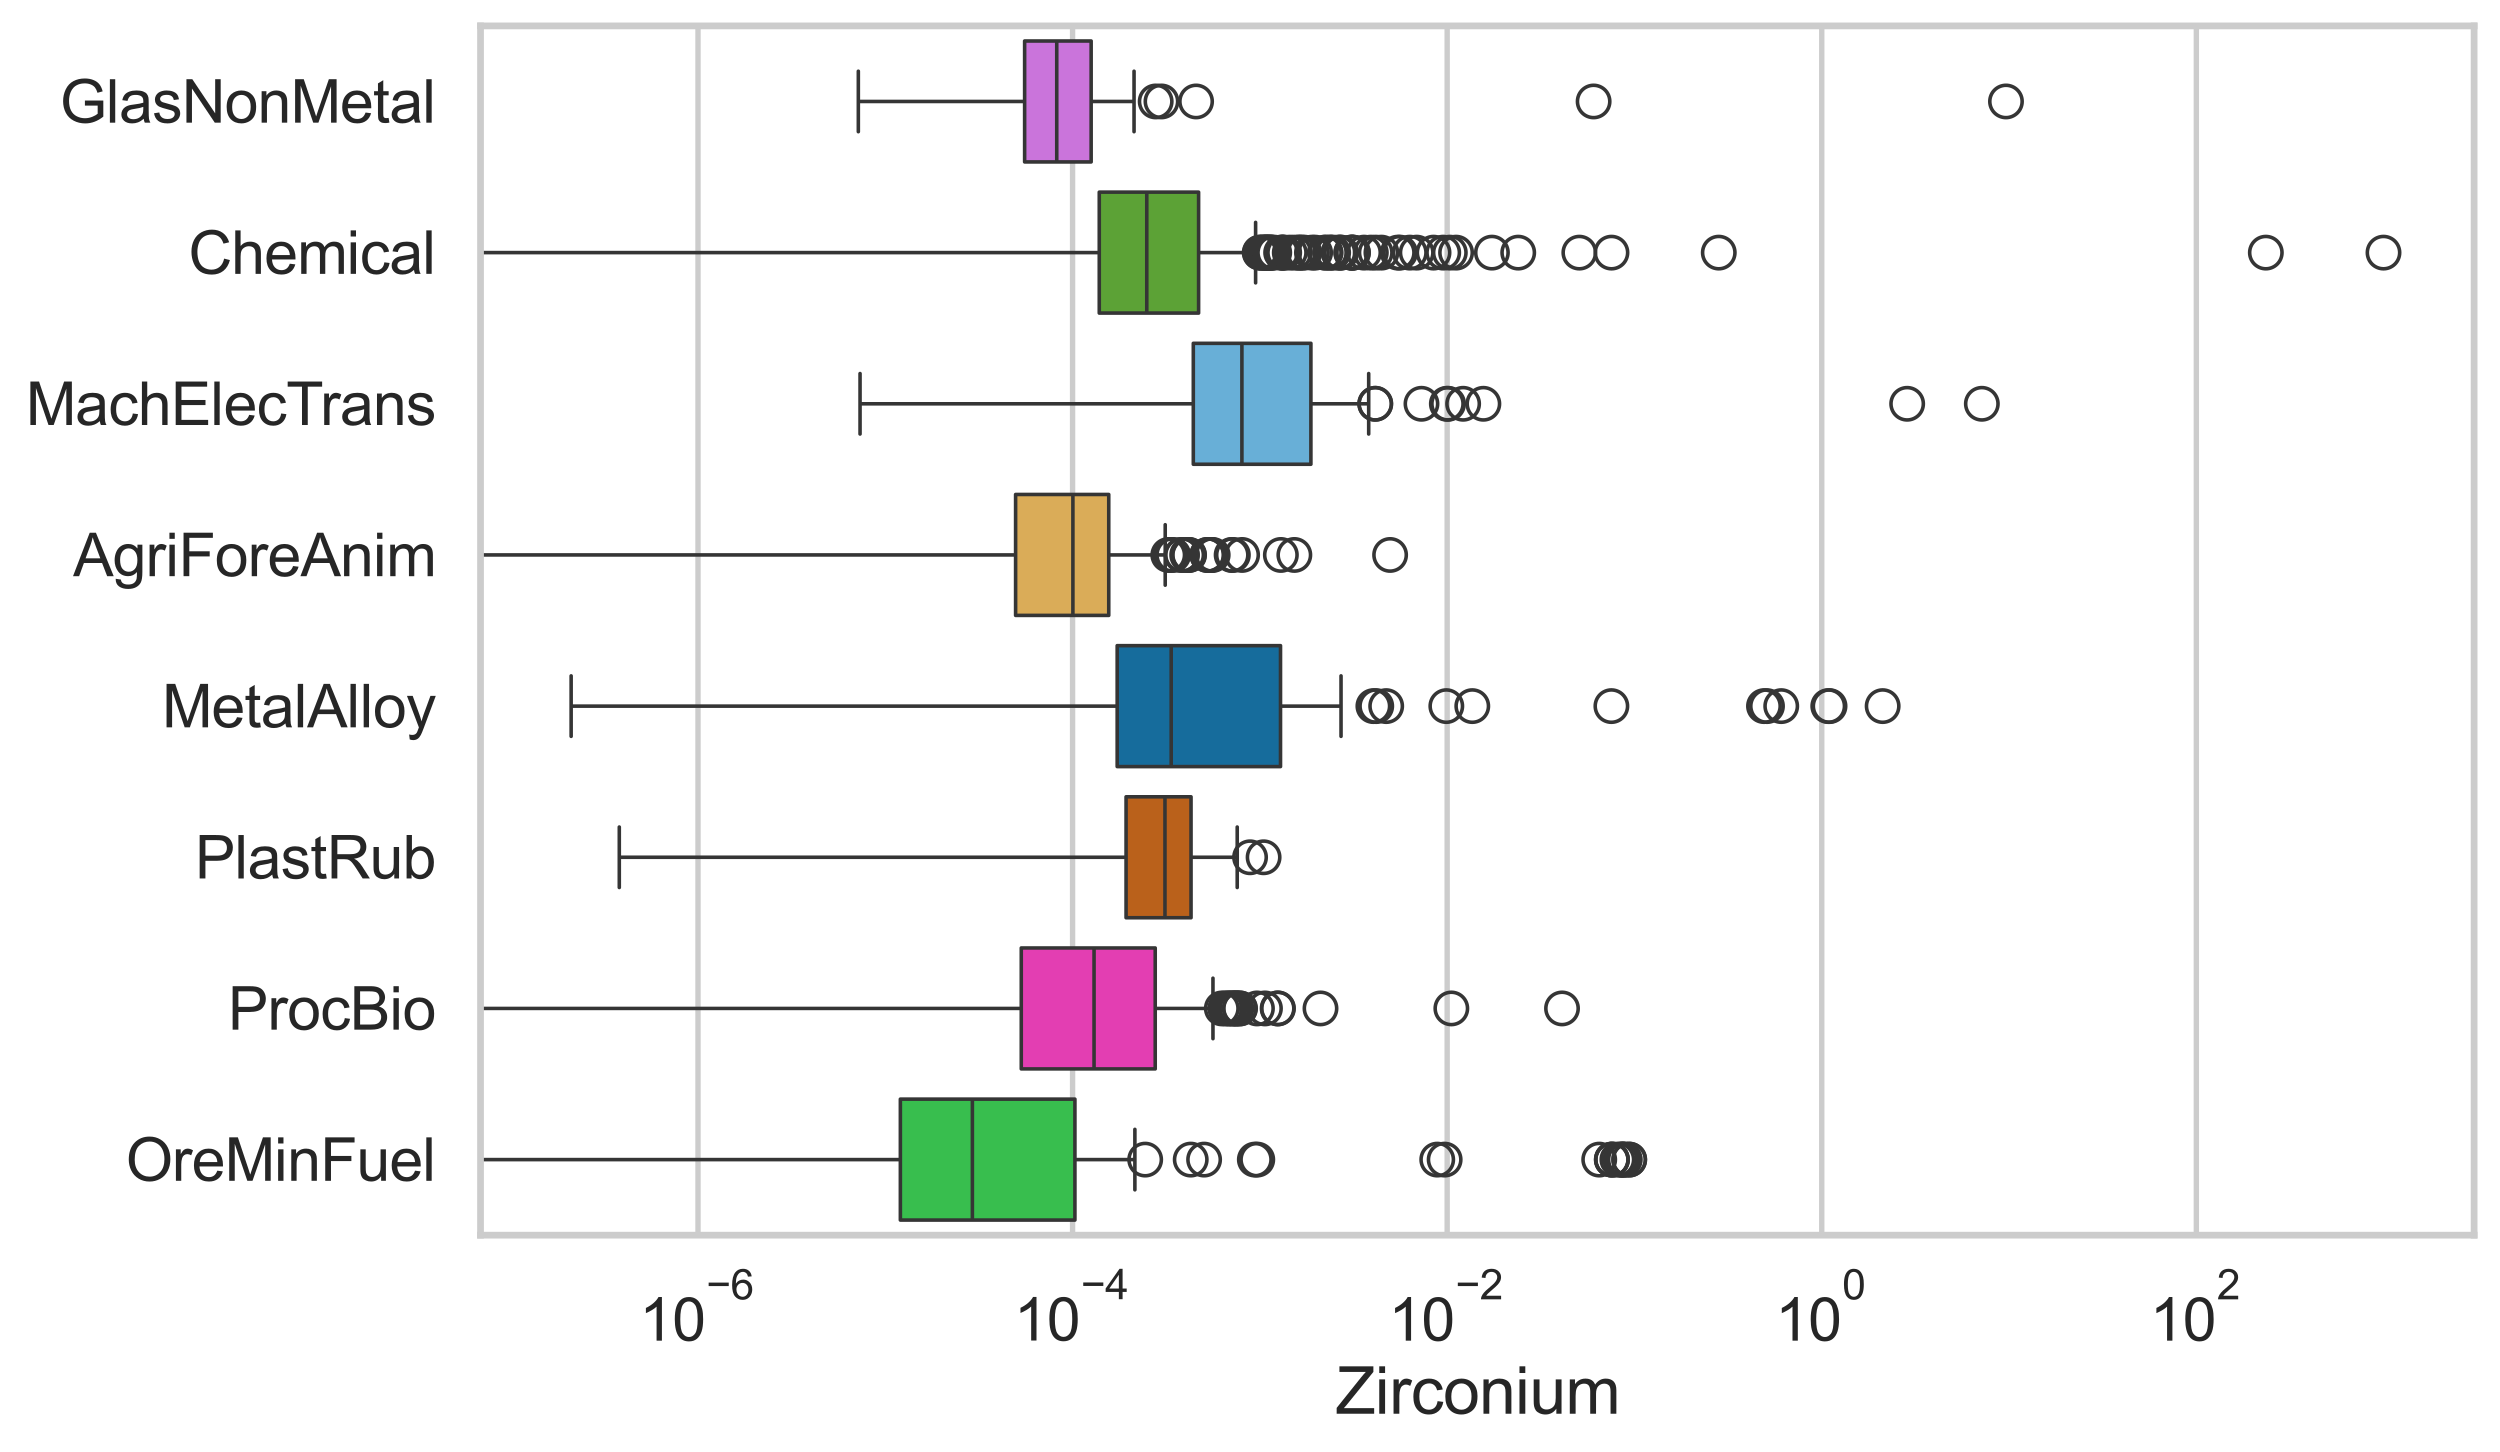 <?xml version="1.0" encoding="utf-8" standalone="no"?>
<!DOCTYPE svg PUBLIC "-//W3C//DTD SVG 1.1//EN"
  "http://www.w3.org/Graphics/SVG/1.1/DTD/svg11.dtd">
<svg xmlns:xlink="http://www.w3.org/1999/xlink" width="695.577pt" height="404.121pt" viewBox="0 0 695.577 404.121" xmlns="http://www.w3.org/2000/svg" version="1.1">
 <defs>
  <style type="text/css">*{stroke-linejoin: round; stroke-linecap: butt}</style>
 </defs>
 <g id="figure_1">
  <g id="patch_1">
   <path d="M 0 404.121 
L 695.577 404.121 
L 695.577 0 
L 0 0 
z
" style="fill: #ffffff"/>
  </g>
  <g id="axes_1">
   <g id="patch_2">
    <path d="M 133.697 343.665 
L 688.377 343.665 
L 688.377 7.2 
L 133.697 7.2 
z
" style="fill: #ffffff"/>
   </g>
   <g id="matplotlib.axis_1">
    <g id="xtick_1">
     <g id="line2d_1">
      <path d="M 194.205 343.665 
L 194.205 7.2 
" clip-path="url(#p9da8637617)" style="fill: none; stroke: #cccccc; stroke-width: 1.5; stroke-linecap: round"/>
     </g>
     <g id="text_1">
      <!-- $\mathdefault{10^{-6}}$ -->
      <g style="fill: #262626" transform="translate(177.87 373.18) scale(0.165 -0.165)">
       <defs>
        <path id="ArialMT-31" d="M 2384 0 
L 1822 0 
L 1822 3584 
Q 1619 3391 1289 3197 
Q 959 3003 697 2906 
L 697 3450 
Q 1169 3672 1522 3987 
Q 1875 4303 2022 4600 
L 2384 4600 
L 2384 0 
z
" transform="scale(0.016)"/>
        <path id="ArialMT-30" d="M 266 2259 
Q 266 3072 433 3567 
Q 600 4063 929 4331 
Q 1259 4600 1759 4600 
Q 2128 4600 2406 4451 
Q 2684 4303 2865 4023 
Q 3047 3744 3150 3342 
Q 3253 2941 3253 2259 
Q 3253 1453 3087 958 
Q 2922 463 2592 192 
Q 2263 -78 1759 -78 
Q 1097 -78 719 397 
Q 266 969 266 2259 
z
M 844 2259 
Q 844 1131 1108 757 
Q 1372 384 1759 384 
Q 2147 384 2411 759 
Q 2675 1134 2675 2259 
Q 2675 3391 2411 3762 
Q 2147 4134 1753 4134 
Q 1366 4134 1134 3806 
Q 844 3388 844 2259 
z
" transform="scale(0.016)"/>
        <path id="ArialMT-2212" d="M 3381 1997 
L 356 1997 
L 356 2522 
L 3381 2522 
L 3381 1997 
z
" transform="scale(0.016)"/>
        <path id="ArialMT-36" d="M 3184 3459 
L 2625 3416 
Q 2550 3747 2413 3897 
Q 2184 4138 1850 4138 
Q 1581 4138 1378 3988 
Q 1113 3794 959 3422 
Q 806 3050 800 2363 
Q 1003 2672 1297 2822 
Q 1591 2972 1913 2972 
Q 2475 2972 2870 2558 
Q 3266 2144 3266 1488 
Q 3266 1056 3080 686 
Q 2894 316 2569 119 
Q 2244 -78 1831 -78 
Q 1128 -78 684 439 
Q 241 956 241 2144 
Q 241 3472 731 4075 
Q 1159 4600 1884 4600 
Q 2425 4600 2770 4297 
Q 3116 3994 3184 3459 
z
M 888 1484 
Q 888 1194 1011 928 
Q 1134 663 1356 523 
Q 1578 384 1822 384 
Q 2178 384 2434 671 
Q 2691 959 2691 1453 
Q 2691 1928 2437 2201 
Q 2184 2475 1800 2475 
Q 1419 2475 1153 2201 
Q 888 1928 888 1484 
z
" transform="scale(0.016)"/>
       </defs>
       <use xlink:href="#ArialMT-31" transform="translate(0 0.994)"/>
       <use xlink:href="#ArialMT-30" transform="translate(55.615 0.994)"/>
       <use xlink:href="#ArialMT-2212" transform="translate(112.973 70.688) scale(0.7)"/>
       <use xlink:href="#ArialMT-36" transform="translate(153.852 70.688) scale(0.7)"/>
      </g>
     </g>
    </g>
    <g id="xtick_2">
     <g id="line2d_2">
      <path d="M 298.426 343.665 
L 298.426 7.2 
" clip-path="url(#p9da8637617)" style="fill: none; stroke: #cccccc; stroke-width: 1.5; stroke-linecap: round"/>
     </g>
     <g id="text_2">
      <!-- $\mathdefault{10^{-4}}$ -->
      <g style="fill: #262626" transform="translate(282.091 373.015) scale(0.165 -0.165)">
       <defs>
        <path id="ArialMT-34" d="M 2069 0 
L 2069 1097 
L 81 1097 
L 81 1613 
L 2172 4581 
L 2631 4581 
L 2631 1613 
L 3250 1613 
L 3250 1097 
L 2631 1097 
L 2631 0 
L 2069 0 
z
M 2069 1613 
L 2069 3678 
L 634 1613 
L 2069 1613 
z
" transform="scale(0.016)"/>
       </defs>
       <use xlink:href="#ArialMT-31" transform="translate(0 0.202)"/>
       <use xlink:href="#ArialMT-30" transform="translate(55.615 0.202)"/>
       <use xlink:href="#ArialMT-2212" transform="translate(112.973 69.895) scale(0.7)"/>
       <use xlink:href="#ArialMT-34" transform="translate(153.852 69.895) scale(0.7)"/>
      </g>
     </g>
    </g>
    <g id="xtick_3">
     <g id="line2d_3">
      <path d="M 402.647 343.665 
L 402.647 7.2 
" clip-path="url(#p9da8637617)" style="fill: none; stroke: #cccccc; stroke-width: 1.5; stroke-linecap: round"/>
     </g>
     <g id="text_3">
      <!-- $\mathdefault{10^{-2}}$ -->
      <g style="fill: #262626" transform="translate(386.312 373.18) scale(0.165 -0.165)">
       <defs>
        <path id="ArialMT-32" d="M 3222 541 
L 3222 0 
L 194 0 
Q 188 203 259 391 
Q 375 700 629 1000 
Q 884 1300 1366 1694 
Q 2113 2306 2375 2664 
Q 2638 3022 2638 3341 
Q 2638 3675 2398 3904 
Q 2159 4134 1775 4134 
Q 1369 4134 1125 3890 
Q 881 3647 878 3216 
L 300 3275 
Q 359 3922 746 4261 
Q 1134 4600 1788 4600 
Q 2447 4600 2831 4234 
Q 3216 3869 3216 3328 
Q 3216 3053 3103 2787 
Q 2991 2522 2730 2228 
Q 2469 1934 1863 1422 
Q 1356 997 1212 845 
Q 1069 694 975 541 
L 3222 541 
z
" transform="scale(0.016)"/>
       </defs>
       <use xlink:href="#ArialMT-31" transform="translate(0 0.994)"/>
       <use xlink:href="#ArialMT-30" transform="translate(55.615 0.994)"/>
       <use xlink:href="#ArialMT-2212" transform="translate(112.973 70.688) scale(0.7)"/>
       <use xlink:href="#ArialMT-32" transform="translate(153.852 70.688) scale(0.7)"/>
      </g>
     </g>
    </g>
    <g id="xtick_4">
     <g id="line2d_4">
      <path d="M 506.868 343.665 
L 506.868 7.2 
" clip-path="url(#p9da8637617)" style="fill: none; stroke: #cccccc; stroke-width: 1.5; stroke-linecap: round"/>
     </g>
     <g id="text_4">
      <!-- $\mathdefault{10^{0}}$ -->
      <g style="fill: #262626" transform="translate(493.915 373.18) scale(0.165 -0.165)">
       <use xlink:href="#ArialMT-31" transform="translate(0 0.994)"/>
       <use xlink:href="#ArialMT-30" transform="translate(55.615 0.994)"/>
       <use xlink:href="#ArialMT-30" transform="translate(112.973 70.688) scale(0.7)"/>
      </g>
     </g>
    </g>
    <g id="xtick_5">
     <g id="line2d_5">
      <path d="M 611.089 343.665 
L 611.089 7.2 
" clip-path="url(#p9da8637617)" style="fill: none; stroke: #cccccc; stroke-width: 1.5; stroke-linecap: round"/>
     </g>
     <g id="text_5">
      <!-- $\mathdefault{10^{2}}$ -->
      <g style="fill: #262626" transform="translate(598.136 373.18) scale(0.165 -0.165)">
       <use xlink:href="#ArialMT-31" transform="translate(0 0.994)"/>
       <use xlink:href="#ArialMT-30" transform="translate(55.615 0.994)"/>
       <use xlink:href="#ArialMT-32" transform="translate(112.973 70.688) scale(0.7)"/>
      </g>
     </g>
    </g>
    <g id="text_6">
     <!-- Zirconium -->
     <g style="fill: #262626" transform="translate(371.533 393.344) scale(0.18 -0.18)">
      <defs>
       <path id="ArialMT-5a" d="M 128 0 
L 128 563 
L 2475 3497 
Q 2725 3809 2950 4041 
L 394 4041 
L 394 4581 
L 3675 4581 
L 3675 4041 
L 1103 863 
L 825 541 
L 3750 541 
L 3750 0 
L 128 0 
z
" transform="scale(0.016)"/>
       <path id="ArialMT-69" d="M 425 3934 
L 425 4581 
L 988 4581 
L 988 3934 
L 425 3934 
z
M 425 0 
L 425 3319 
L 988 3319 
L 988 0 
L 425 0 
z
" transform="scale(0.016)"/>
       <path id="ArialMT-72" d="M 416 0 
L 416 3319 
L 922 3319 
L 922 2816 
Q 1116 3169 1280 3281 
Q 1444 3394 1641 3394 
Q 1925 3394 2219 3213 
L 2025 2691 
Q 1819 2813 1613 2813 
Q 1428 2813 1281 2702 
Q 1134 2591 1072 2394 
Q 978 2094 978 1738 
L 978 0 
L 416 0 
z
" transform="scale(0.016)"/>
       <path id="ArialMT-63" d="M 2588 1216 
L 3141 1144 
Q 3050 572 2676 248 
Q 2303 -75 1759 -75 
Q 1078 -75 664 370 
Q 250 816 250 1647 
Q 250 2184 428 2587 
Q 606 2991 970 3192 
Q 1334 3394 1763 3394 
Q 2303 3394 2647 3120 
Q 2991 2847 3088 2344 
L 2541 2259 
Q 2463 2594 2264 2762 
Q 2066 2931 1784 2931 
Q 1359 2931 1093 2626 
Q 828 2322 828 1663 
Q 828 994 1084 691 
Q 1341 388 1753 388 
Q 2084 388 2306 591 
Q 2528 794 2588 1216 
z
" transform="scale(0.016)"/>
       <path id="ArialMT-6f" d="M 213 1659 
Q 213 2581 725 3025 
Q 1153 3394 1769 3394 
Q 2453 3394 2887 2945 
Q 3322 2497 3322 1706 
Q 3322 1066 3130 698 
Q 2938 331 2570 128 
Q 2203 -75 1769 -75 
Q 1072 -75 642 372 
Q 213 819 213 1659 
z
M 791 1659 
Q 791 1022 1069 705 
Q 1347 388 1769 388 
Q 2188 388 2466 706 
Q 2744 1025 2744 1678 
Q 2744 2294 2464 2611 
Q 2184 2928 1769 2928 
Q 1347 2928 1069 2612 
Q 791 2297 791 1659 
z
" transform="scale(0.016)"/>
       <path id="ArialMT-6e" d="M 422 0 
L 422 3319 
L 928 3319 
L 928 2847 
Q 1294 3394 1984 3394 
Q 2284 3394 2536 3286 
Q 2788 3178 2913 3003 
Q 3038 2828 3088 2588 
Q 3119 2431 3119 2041 
L 3119 0 
L 2556 0 
L 2556 2019 
Q 2556 2363 2490 2533 
Q 2425 2703 2258 2804 
Q 2091 2906 1866 2906 
Q 1506 2906 1245 2678 
Q 984 2450 984 1813 
L 984 0 
L 422 0 
z
" transform="scale(0.016)"/>
       <path id="ArialMT-75" d="M 2597 0 
L 2597 488 
Q 2209 -75 1544 -75 
Q 1250 -75 995 37 
Q 741 150 617 320 
Q 494 491 444 738 
Q 409 903 409 1263 
L 409 3319 
L 972 3319 
L 972 1478 
Q 972 1038 1006 884 
Q 1059 663 1231 536 
Q 1403 409 1656 409 
Q 1909 409 2131 539 
Q 2353 669 2445 892 
Q 2538 1116 2538 1541 
L 2538 3319 
L 3100 3319 
L 3100 0 
L 2597 0 
z
" transform="scale(0.016)"/>
       <path id="ArialMT-6d" d="M 422 0 
L 422 3319 
L 925 3319 
L 925 2853 
Q 1081 3097 1340 3245 
Q 1600 3394 1931 3394 
Q 2300 3394 2536 3241 
Q 2772 3088 2869 2813 
Q 3263 3394 3894 3394 
Q 4388 3394 4653 3120 
Q 4919 2847 4919 2278 
L 4919 0 
L 4359 0 
L 4359 2091 
Q 4359 2428 4304 2576 
Q 4250 2725 4106 2815 
Q 3963 2906 3769 2906 
Q 3419 2906 3187 2673 
Q 2956 2441 2956 1928 
L 2956 0 
L 2394 0 
L 2394 2156 
Q 2394 2531 2256 2718 
Q 2119 2906 1806 2906 
Q 1569 2906 1367 2781 
Q 1166 2656 1075 2415 
Q 984 2175 984 1722 
L 984 0 
L 422 0 
z
" transform="scale(0.016)"/>
      </defs>
      <use xlink:href="#ArialMT-5a"/>
      <use xlink:href="#ArialMT-69" transform="translate(61.084 0)"/>
      <use xlink:href="#ArialMT-72" transform="translate(83.301 0)"/>
      <use xlink:href="#ArialMT-63" transform="translate(116.602 0)"/>
      <use xlink:href="#ArialMT-6f" transform="translate(166.602 0)"/>
      <use xlink:href="#ArialMT-6e" transform="translate(222.217 0)"/>
      <use xlink:href="#ArialMT-69" transform="translate(277.832 0)"/>
      <use xlink:href="#ArialMT-75" transform="translate(300.049 0)"/>
      <use xlink:href="#ArialMT-6d" transform="translate(355.664 0)"/>
     </g>
    </g>
   </g>
   <g id="matplotlib.axis_2">
    <g id="ytick_1">
     <g id="text_7">
      <!-- GlasNonMetal -->
      <g style="fill: #262626" transform="translate(16.659 34.134) scale(0.165 -0.165)">
       <defs>
        <path id="ArialMT-47" d="M 2638 1797 
L 2638 2334 
L 4578 2338 
L 4578 638 
Q 4131 281 3656 101 
Q 3181 -78 2681 -78 
Q 2006 -78 1454 211 
Q 903 500 622 1047 
Q 341 1594 341 2269 
Q 341 2938 620 3517 
Q 900 4097 1425 4378 
Q 1950 4659 2634 4659 
Q 3131 4659 3532 4498 
Q 3934 4338 4162 4050 
Q 4391 3763 4509 3300 
L 3963 3150 
Q 3859 3500 3706 3700 
Q 3553 3900 3268 4020 
Q 2984 4141 2638 4141 
Q 2222 4141 1919 4014 
Q 1616 3888 1430 3681 
Q 1244 3475 1141 3228 
Q 966 2803 966 2306 
Q 966 1694 1177 1281 
Q 1388 869 1791 669 
Q 2194 469 2647 469 
Q 3041 469 3416 620 
Q 3791 772 3984 944 
L 3984 1797 
L 2638 1797 
z
" transform="scale(0.016)"/>
        <path id="ArialMT-6c" d="M 409 0 
L 409 4581 
L 972 4581 
L 972 0 
L 409 0 
z
" transform="scale(0.016)"/>
        <path id="ArialMT-61" d="M 2588 409 
Q 2275 144 1986 34 
Q 1697 -75 1366 -75 
Q 819 -75 525 192 
Q 231 459 231 875 
Q 231 1119 342 1320 
Q 453 1522 633 1644 
Q 813 1766 1038 1828 
Q 1203 1872 1538 1913 
Q 2219 1994 2541 2106 
Q 2544 2222 2544 2253 
Q 2544 2597 2384 2738 
Q 2169 2928 1744 2928 
Q 1347 2928 1158 2789 
Q 969 2650 878 2297 
L 328 2372 
Q 403 2725 575 2942 
Q 747 3159 1072 3276 
Q 1397 3394 1825 3394 
Q 2250 3394 2515 3294 
Q 2781 3194 2906 3042 
Q 3031 2891 3081 2659 
Q 3109 2516 3109 2141 
L 3109 1391 
Q 3109 606 3145 398 
Q 3181 191 3288 0 
L 2700 0 
Q 2613 175 2588 409 
z
M 2541 1666 
Q 2234 1541 1622 1453 
Q 1275 1403 1131 1340 
Q 988 1278 909 1158 
Q 831 1038 831 891 
Q 831 666 1001 516 
Q 1172 366 1500 366 
Q 1825 366 2078 508 
Q 2331 650 2450 897 
Q 2541 1088 2541 1459 
L 2541 1666 
z
" transform="scale(0.016)"/>
        <path id="ArialMT-73" d="M 197 991 
L 753 1078 
Q 800 744 1014 566 
Q 1228 388 1613 388 
Q 2000 388 2187 545 
Q 2375 703 2375 916 
Q 2375 1106 2209 1216 
Q 2094 1291 1634 1406 
Q 1016 1563 777 1677 
Q 538 1791 414 1992 
Q 291 2194 291 2438 
Q 291 2659 392 2848 
Q 494 3038 669 3163 
Q 800 3259 1026 3326 
Q 1253 3394 1513 3394 
Q 1903 3394 2198 3281 
Q 2494 3169 2634 2976 
Q 2775 2784 2828 2463 
L 2278 2388 
Q 2241 2644 2061 2787 
Q 1881 2931 1553 2931 
Q 1166 2931 1000 2803 
Q 834 2675 834 2503 
Q 834 2394 903 2306 
Q 972 2216 1119 2156 
Q 1203 2125 1616 2013 
Q 2213 1853 2448 1751 
Q 2684 1650 2818 1456 
Q 2953 1263 2953 975 
Q 2953 694 2789 445 
Q 2625 197 2315 61 
Q 2006 -75 1616 -75 
Q 969 -75 630 194 
Q 291 463 197 991 
z
" transform="scale(0.016)"/>
        <path id="ArialMT-4e" d="M 488 0 
L 488 4581 
L 1109 4581 
L 3516 984 
L 3516 4581 
L 4097 4581 
L 4097 0 
L 3475 0 
L 1069 3600 
L 1069 0 
L 488 0 
z
" transform="scale(0.016)"/>
        <path id="ArialMT-4d" d="M 475 0 
L 475 4581 
L 1388 4581 
L 2472 1338 
Q 2622 884 2691 659 
Q 2769 909 2934 1394 
L 4031 4581 
L 4847 4581 
L 4847 0 
L 4263 0 
L 4263 3834 
L 2931 0 
L 2384 0 
L 1059 3900 
L 1059 0 
L 475 0 
z
" transform="scale(0.016)"/>
        <path id="ArialMT-65" d="M 2694 1069 
L 3275 997 
Q 3138 488 2766 206 
Q 2394 -75 1816 -75 
Q 1088 -75 661 373 
Q 234 822 234 1631 
Q 234 2469 665 2931 
Q 1097 3394 1784 3394 
Q 2450 3394 2872 2941 
Q 3294 2488 3294 1666 
Q 3294 1616 3291 1516 
L 816 1516 
Q 847 969 1125 678 
Q 1403 388 1819 388 
Q 2128 388 2347 550 
Q 2566 713 2694 1069 
z
M 847 1978 
L 2700 1978 
Q 2663 2397 2488 2606 
Q 2219 2931 1791 2931 
Q 1403 2931 1139 2672 
Q 875 2413 847 1978 
z
" transform="scale(0.016)"/>
        <path id="ArialMT-74" d="M 1650 503 
L 1731 6 
Q 1494 -44 1306 -44 
Q 1000 -44 831 53 
Q 663 150 594 308 
Q 525 466 525 972 
L 525 2881 
L 113 2881 
L 113 3319 
L 525 3319 
L 525 4141 
L 1084 4478 
L 1084 3319 
L 1650 3319 
L 1650 2881 
L 1084 2881 
L 1084 941 
Q 1084 700 1114 631 
Q 1144 563 1211 522 
Q 1278 481 1403 481 
Q 1497 481 1650 503 
z
" transform="scale(0.016)"/>
       </defs>
       <use xlink:href="#ArialMT-47"/>
       <use xlink:href="#ArialMT-6c" transform="translate(77.783 0)"/>
       <use xlink:href="#ArialMT-61" transform="translate(100 0)"/>
       <use xlink:href="#ArialMT-73" transform="translate(155.615 0)"/>
       <use xlink:href="#ArialMT-4e" transform="translate(205.615 0)"/>
       <use xlink:href="#ArialMT-6f" transform="translate(277.832 0)"/>
       <use xlink:href="#ArialMT-6e" transform="translate(333.447 0)"/>
       <use xlink:href="#ArialMT-4d" transform="translate(389.062 0)"/>
       <use xlink:href="#ArialMT-65" transform="translate(472.363 0)"/>
       <use xlink:href="#ArialMT-74" transform="translate(527.979 0)"/>
       <use xlink:href="#ArialMT-61" transform="translate(555.762 0)"/>
       <use xlink:href="#ArialMT-6c" transform="translate(611.377 0)"/>
      </g>
     </g>
    </g>
    <g id="ytick_2">
     <g id="text_8">
      <!-- Chemical -->
      <g style="fill: #262626" transform="translate(52.428 76.192) scale(0.165 -0.165)">
       <defs>
        <path id="ArialMT-43" d="M 3763 1606 
L 4369 1453 
Q 4178 706 3683 314 
Q 3188 -78 2472 -78 
Q 1731 -78 1267 223 
Q 803 525 561 1097 
Q 319 1669 319 2325 
Q 319 3041 592 3573 
Q 866 4106 1370 4382 
Q 1875 4659 2481 4659 
Q 3169 4659 3637 4309 
Q 4106 3959 4291 3325 
L 3694 3184 
Q 3534 3684 3231 3912 
Q 2928 4141 2469 4141 
Q 1941 4141 1586 3887 
Q 1231 3634 1087 3207 
Q 944 2781 944 2328 
Q 944 1744 1114 1308 
Q 1284 872 1643 656 
Q 2003 441 2422 441 
Q 2931 441 3284 734 
Q 3638 1028 3763 1606 
z
" transform="scale(0.016)"/>
        <path id="ArialMT-68" d="M 422 0 
L 422 4581 
L 984 4581 
L 984 2938 
Q 1378 3394 1978 3394 
Q 2347 3394 2619 3248 
Q 2891 3103 3008 2847 
Q 3125 2591 3125 2103 
L 3125 0 
L 2563 0 
L 2563 2103 
Q 2563 2525 2380 2717 
Q 2197 2909 1863 2909 
Q 1613 2909 1392 2779 
Q 1172 2650 1078 2428 
Q 984 2206 984 1816 
L 984 0 
L 422 0 
z
" transform="scale(0.016)"/>
       </defs>
       <use xlink:href="#ArialMT-43"/>
       <use xlink:href="#ArialMT-68" transform="translate(72.217 0)"/>
       <use xlink:href="#ArialMT-65" transform="translate(127.832 0)"/>
       <use xlink:href="#ArialMT-6d" transform="translate(183.447 0)"/>
       <use xlink:href="#ArialMT-69" transform="translate(266.748 0)"/>
       <use xlink:href="#ArialMT-63" transform="translate(288.965 0)"/>
       <use xlink:href="#ArialMT-61" transform="translate(338.965 0)"/>
       <use xlink:href="#ArialMT-6c" transform="translate(394.58 0)"/>
      </g>
     </g>
    </g>
    <g id="ytick_3">
     <g id="text_9">
      <!-- MachElecTrans -->
      <g style="fill: #262626" transform="translate(7.2 118.25) scale(0.165 -0.165)">
       <defs>
        <path id="ArialMT-45" d="M 506 0 
L 506 4581 
L 3819 4581 
L 3819 4041 
L 1113 4041 
L 1113 2638 
L 3647 2638 
L 3647 2100 
L 1113 2100 
L 1113 541 
L 3925 541 
L 3925 0 
L 506 0 
z
" transform="scale(0.016)"/>
        <path id="ArialMT-54" d="M 1659 0 
L 1659 4041 
L 150 4041 
L 150 4581 
L 3781 4581 
L 3781 4041 
L 2266 4041 
L 2266 0 
L 1659 0 
z
" transform="scale(0.016)"/>
       </defs>
       <use xlink:href="#ArialMT-4d"/>
       <use xlink:href="#ArialMT-61" transform="translate(83.301 0)"/>
       <use xlink:href="#ArialMT-63" transform="translate(138.916 0)"/>
       <use xlink:href="#ArialMT-68" transform="translate(188.916 0)"/>
       <use xlink:href="#ArialMT-45" transform="translate(244.531 0)"/>
       <use xlink:href="#ArialMT-6c" transform="translate(311.23 0)"/>
       <use xlink:href="#ArialMT-65" transform="translate(333.447 0)"/>
       <use xlink:href="#ArialMT-63" transform="translate(389.062 0)"/>
       <use xlink:href="#ArialMT-54" transform="translate(439.062 0)"/>
       <use xlink:href="#ArialMT-72" transform="translate(496.396 0)"/>
       <use xlink:href="#ArialMT-61" transform="translate(529.697 0)"/>
       <use xlink:href="#ArialMT-6e" transform="translate(585.312 0)"/>
       <use xlink:href="#ArialMT-73" transform="translate(640.928 0)"/>
      </g>
     </g>
    </g>
    <g id="ytick_4">
     <g id="text_10">
      <!-- AgriForeAnim -->
      <g style="fill: #262626" transform="translate(20.341 160.308) scale(0.165 -0.165)">
       <defs>
        <path id="ArialMT-41" d="M -9 0 
L 1750 4581 
L 2403 4581 
L 4278 0 
L 3588 0 
L 3053 1388 
L 1138 1388 
L 634 0 
L -9 0 
z
M 1313 1881 
L 2866 1881 
L 2388 3150 
Q 2169 3728 2063 4100 
Q 1975 3659 1816 3225 
L 1313 1881 
z
" transform="scale(0.016)"/>
        <path id="ArialMT-67" d="M 319 -275 
L 866 -356 
Q 900 -609 1056 -725 
Q 1266 -881 1628 -881 
Q 2019 -881 2231 -725 
Q 2444 -569 2519 -288 
Q 2563 -116 2559 434 
Q 2191 0 1641 0 
Q 956 0 581 494 
Q 206 988 206 1678 
Q 206 2153 378 2554 
Q 550 2956 876 3175 
Q 1203 3394 1644 3394 
Q 2231 3394 2613 2919 
L 2613 3319 
L 3131 3319 
L 3131 450 
Q 3131 -325 2973 -648 
Q 2816 -972 2473 -1159 
Q 2131 -1347 1631 -1347 
Q 1038 -1347 672 -1080 
Q 306 -813 319 -275 
z
M 784 1719 
Q 784 1066 1043 766 
Q 1303 466 1694 466 
Q 2081 466 2343 764 
Q 2606 1063 2606 1700 
Q 2606 2309 2336 2618 
Q 2066 2928 1684 2928 
Q 1309 2928 1046 2623 
Q 784 2319 784 1719 
z
" transform="scale(0.016)"/>
        <path id="ArialMT-46" d="M 525 0 
L 525 4581 
L 3616 4581 
L 3616 4041 
L 1131 4041 
L 1131 2622 
L 3281 2622 
L 3281 2081 
L 1131 2081 
L 1131 0 
L 525 0 
z
" transform="scale(0.016)"/>
       </defs>
       <use xlink:href="#ArialMT-41"/>
       <use xlink:href="#ArialMT-67" transform="translate(66.699 0)"/>
       <use xlink:href="#ArialMT-72" transform="translate(122.314 0)"/>
       <use xlink:href="#ArialMT-69" transform="translate(155.615 0)"/>
       <use xlink:href="#ArialMT-46" transform="translate(177.832 0)"/>
       <use xlink:href="#ArialMT-6f" transform="translate(238.916 0)"/>
       <use xlink:href="#ArialMT-72" transform="translate(294.531 0)"/>
       <use xlink:href="#ArialMT-65" transform="translate(327.832 0)"/>
       <use xlink:href="#ArialMT-41" transform="translate(383.447 0)"/>
       <use xlink:href="#ArialMT-6e" transform="translate(450.146 0)"/>
       <use xlink:href="#ArialMT-69" transform="translate(505.762 0)"/>
       <use xlink:href="#ArialMT-6d" transform="translate(527.979 0)"/>
      </g>
     </g>
    </g>
    <g id="ytick_5">
     <g id="text_11">
      <!-- MetalAlloy -->
      <g style="fill: #262626" transform="translate(45.088 202.366) scale(0.165 -0.165)">
       <defs>
        <path id="ArialMT-79" d="M 397 -1278 
L 334 -750 
Q 519 -800 656 -800 
Q 844 -800 956 -737 
Q 1069 -675 1141 -563 
Q 1194 -478 1313 -144 
Q 1328 -97 1363 -6 
L 103 3319 
L 709 3319 
L 1400 1397 
Q 1534 1031 1641 628 
Q 1738 1016 1872 1384 
L 2581 3319 
L 3144 3319 
L 1881 -56 
Q 1678 -603 1566 -809 
Q 1416 -1088 1222 -1217 
Q 1028 -1347 759 -1347 
Q 597 -1347 397 -1278 
z
" transform="scale(0.016)"/>
       </defs>
       <use xlink:href="#ArialMT-4d"/>
       <use xlink:href="#ArialMT-65" transform="translate(83.301 0)"/>
       <use xlink:href="#ArialMT-74" transform="translate(138.916 0)"/>
       <use xlink:href="#ArialMT-61" transform="translate(166.699 0)"/>
       <use xlink:href="#ArialMT-6c" transform="translate(222.314 0)"/>
       <use xlink:href="#ArialMT-41" transform="translate(244.531 0)"/>
       <use xlink:href="#ArialMT-6c" transform="translate(311.23 0)"/>
       <use xlink:href="#ArialMT-6c" transform="translate(333.447 0)"/>
       <use xlink:href="#ArialMT-6f" transform="translate(355.664 0)"/>
       <use xlink:href="#ArialMT-79" transform="translate(411.279 0)"/>
      </g>
     </g>
    </g>
    <g id="ytick_6">
     <g id="text_12">
      <!-- PlastRub -->
      <g style="fill: #262626" transform="translate(54.248 244.425) scale(0.165 -0.165)">
       <defs>
        <path id="ArialMT-50" d="M 494 0 
L 494 4581 
L 2222 4581 
Q 2678 4581 2919 4538 
Q 3256 4481 3484 4323 
Q 3713 4166 3852 3881 
Q 3991 3597 3991 3256 
Q 3991 2672 3619 2267 
Q 3247 1863 2275 1863 
L 1100 1863 
L 1100 0 
L 494 0 
z
M 1100 2403 
L 2284 2403 
Q 2872 2403 3119 2622 
Q 3366 2841 3366 3238 
Q 3366 3525 3220 3729 
Q 3075 3934 2838 4000 
Q 2684 4041 2272 4041 
L 1100 4041 
L 1100 2403 
z
" transform="scale(0.016)"/>
        <path id="ArialMT-52" d="M 503 0 
L 503 4581 
L 2534 4581 
Q 3147 4581 3465 4457 
Q 3784 4334 3975 4021 
Q 4166 3709 4166 3331 
Q 4166 2844 3850 2509 
Q 3534 2175 2875 2084 
Q 3116 1969 3241 1856 
Q 3506 1613 3744 1247 
L 4541 0 
L 3778 0 
L 3172 953 
Q 2906 1366 2734 1584 
Q 2563 1803 2427 1890 
Q 2291 1978 2150 2013 
Q 2047 2034 1813 2034 
L 1109 2034 
L 1109 0 
L 503 0 
z
M 1109 2559 
L 2413 2559 
Q 2828 2559 3062 2645 
Q 3297 2731 3419 2920 
Q 3541 3109 3541 3331 
Q 3541 3656 3305 3865 
Q 3069 4075 2559 4075 
L 1109 4075 
L 1109 2559 
z
" transform="scale(0.016)"/>
        <path id="ArialMT-62" d="M 941 0 
L 419 0 
L 419 4581 
L 981 4581 
L 981 2947 
Q 1338 3394 1891 3394 
Q 2197 3394 2470 3270 
Q 2744 3147 2920 2923 
Q 3097 2700 3197 2384 
Q 3297 2069 3297 1709 
Q 3297 856 2875 390 
Q 2453 -75 1863 -75 
Q 1275 -75 941 416 
L 941 0 
z
M 934 1684 
Q 934 1088 1097 822 
Q 1363 388 1816 388 
Q 2184 388 2453 708 
Q 2722 1028 2722 1663 
Q 2722 2313 2464 2622 
Q 2206 2931 1841 2931 
Q 1472 2931 1203 2611 
Q 934 2291 934 1684 
z
" transform="scale(0.016)"/>
       </defs>
       <use xlink:href="#ArialMT-50"/>
       <use xlink:href="#ArialMT-6c" transform="translate(66.699 0)"/>
       <use xlink:href="#ArialMT-61" transform="translate(88.916 0)"/>
       <use xlink:href="#ArialMT-73" transform="translate(144.531 0)"/>
       <use xlink:href="#ArialMT-74" transform="translate(194.531 0)"/>
       <use xlink:href="#ArialMT-52" transform="translate(222.314 0)"/>
       <use xlink:href="#ArialMT-75" transform="translate(294.531 0)"/>
       <use xlink:href="#ArialMT-62" transform="translate(350.146 0)"/>
      </g>
     </g>
    </g>
    <g id="ytick_7">
     <g id="text_13">
      <!-- ProcBio -->
      <g style="fill: #262626" transform="translate(63.424 286.483) scale(0.165 -0.165)">
       <defs>
        <path id="ArialMT-42" d="M 469 0 
L 469 4581 
L 2188 4581 
Q 2713 4581 3030 4442 
Q 3347 4303 3526 4014 
Q 3706 3725 3706 3409 
Q 3706 3116 3547 2856 
Q 3388 2597 3066 2438 
Q 3481 2316 3704 2022 
Q 3928 1728 3928 1328 
Q 3928 1006 3792 729 
Q 3656 453 3456 303 
Q 3256 153 2954 76 
Q 2653 0 2216 0 
L 469 0 
z
M 1075 2656 
L 2066 2656 
Q 2469 2656 2644 2709 
Q 2875 2778 2992 2937 
Q 3109 3097 3109 3338 
Q 3109 3566 3000 3739 
Q 2891 3913 2687 3977 
Q 2484 4041 1991 4041 
L 1075 4041 
L 1075 2656 
z
M 1075 541 
L 2216 541 
Q 2509 541 2628 563 
Q 2838 600 2978 687 
Q 3119 775 3209 942 
Q 3300 1109 3300 1328 
Q 3300 1584 3169 1773 
Q 3038 1963 2805 2039 
Q 2572 2116 2134 2116 
L 1075 2116 
L 1075 541 
z
" transform="scale(0.016)"/>
       </defs>
       <use xlink:href="#ArialMT-50"/>
       <use xlink:href="#ArialMT-72" transform="translate(66.699 0)"/>
       <use xlink:href="#ArialMT-6f" transform="translate(100 0)"/>
       <use xlink:href="#ArialMT-63" transform="translate(155.615 0)"/>
       <use xlink:href="#ArialMT-42" transform="translate(205.615 0)"/>
       <use xlink:href="#ArialMT-69" transform="translate(272.314 0)"/>
       <use xlink:href="#ArialMT-6f" transform="translate(294.531 0)"/>
      </g>
     </g>
    </g>
    <g id="ytick_8">
     <g id="text_14">
      <!-- OreMinFuel -->
      <g style="fill: #262626" transform="translate(35.013 328.541) scale(0.165 -0.165)">
       <defs>
        <path id="ArialMT-4f" d="M 309 2231 
Q 309 3372 921 4017 
Q 1534 4663 2503 4663 
Q 3138 4663 3647 4359 
Q 4156 4056 4423 3514 
Q 4691 2972 4691 2284 
Q 4691 1588 4409 1038 
Q 4128 488 3612 205 
Q 3097 -78 2500 -78 
Q 1853 -78 1343 234 
Q 834 547 571 1087 
Q 309 1628 309 2231 
z
M 934 2222 
Q 934 1394 1379 917 
Q 1825 441 2497 441 
Q 3181 441 3623 922 
Q 4066 1403 4066 2288 
Q 4066 2847 3877 3264 
Q 3688 3681 3323 3911 
Q 2959 4141 2506 4141 
Q 1863 4141 1398 3698 
Q 934 3256 934 2222 
z
" transform="scale(0.016)"/>
       </defs>
       <use xlink:href="#ArialMT-4f"/>
       <use xlink:href="#ArialMT-72" transform="translate(77.783 0)"/>
       <use xlink:href="#ArialMT-65" transform="translate(111.084 0)"/>
       <use xlink:href="#ArialMT-4d" transform="translate(166.699 0)"/>
       <use xlink:href="#ArialMT-69" transform="translate(250 0)"/>
       <use xlink:href="#ArialMT-6e" transform="translate(272.217 0)"/>
       <use xlink:href="#ArialMT-46" transform="translate(327.832 0)"/>
       <use xlink:href="#ArialMT-75" transform="translate(388.916 0)"/>
       <use xlink:href="#ArialMT-65" transform="translate(444.531 0)"/>
       <use xlink:href="#ArialMT-6c" transform="translate(500.146 0)"/>
      </g>
     </g>
    </g>
   </g>
   <g id="patch_3">
    <path d="M 285.083 11.406 
L 285.083 45.052 
L 303.592 45.052 
L 303.592 11.406 
L 285.083 11.406 
z
" clip-path="url(#p9da8637617)" style="fill: #ca74db; stroke: #353535; stroke-linejoin: miter"/>
   </g>
   <g id="line2d_6">
    <path d="M 285.083 28.229 
L 238.814 28.229 
" clip-path="url(#p9da8637617)" style="fill: none; stroke: #353535"/>
   </g>
   <g id="line2d_7">
    <path d="M 303.592 28.229 
L 315.527 28.229 
" clip-path="url(#p9da8637617)" style="fill: none; stroke: #353535"/>
   </g>
   <g id="line2d_8">
    <path d="M 238.814 19.817 
L 238.814 36.641 
" clip-path="url(#p9da8637617)" style="fill: none; stroke: #353535; stroke-linecap: round"/>
   </g>
   <g id="line2d_9">
    <path d="M 315.527 19.817 
L 315.527 36.641 
" clip-path="url(#p9da8637617)" style="fill: none; stroke: #353535; stroke-linecap: round"/>
   </g>
   <g id="line2d_10">
    <defs>
     <path id="mf980ac081a" d="M 0 4.5 
C 1.193 4.5 2.338 4.026 3.182 3.182 
C 4.026 2.338 4.5 1.193 4.5 0 
C 4.5 -1.193 4.026 -2.338 3.182 -3.182 
C 2.338 -4.026 1.193 -4.5 0 -4.5 
C -1.193 -4.5 -2.338 -4.026 -3.182 -3.182 
C -4.026 -2.338 -4.5 -1.193 -4.5 0 
C -4.5 1.193 -4.026 2.338 -3.182 3.182 
C -2.338 4.026 -1.193 4.5 0 4.5 
z
" style="stroke: #353535"/>
    </defs>
    <g clip-path="url(#p9da8637617)">
     <use xlink:href="#mf980ac081a" x="-1" y="28.229" style="fill-opacity: 0; stroke: #353535"/>
     <use xlink:href="#mf980ac081a" x="321.546" y="28.229" style="fill-opacity: 0; stroke: #353535"/>
     <use xlink:href="#mf980ac081a" x="443.394" y="28.229" style="fill-opacity: 0; stroke: #353535"/>
     <use xlink:href="#mf980ac081a" x="323.157" y="28.229" style="fill-opacity: 0; stroke: #353535"/>
     <use xlink:href="#mf980ac081a" x="332.786" y="28.229" style="fill-opacity: 0; stroke: #353535"/>
     <use xlink:href="#mf980ac081a" x="558.125" y="28.229" style="fill-opacity: 0; stroke: #353535"/>
    </g>
   </g>
   <g id="patch_4">
    <path d="M 305.848 53.464 
L 305.848 87.11 
L 333.487 87.11 
L 333.487 53.464 
L 305.848 53.464 
z
" clip-path="url(#p9da8637617)" style="fill: #5ca236; stroke: #353535; stroke-linejoin: miter"/>
   </g>
   <g id="line2d_11">
    <path d="M 305.848 70.287 
L -1 70.287 
" clip-path="url(#p9da8637617)" style="fill: none; stroke: #353535"/>
   </g>
   <g id="line2d_12">
    <path d="M 333.487 70.287 
L 349.348 70.287 
" clip-path="url(#p9da8637617)" style="fill: none; stroke: #353535"/>
   </g>
   <g id="line2d_13">
    <path clip-path="url(#p9da8637617)" style="fill: none; stroke: #353535; stroke-linecap: round"/>
   </g>
   <g id="line2d_14">
    <path d="M 349.348 61.875 
L 349.348 78.699 
" clip-path="url(#p9da8637617)" style="fill: none; stroke: #353535; stroke-linecap: round"/>
   </g>
   <g id="line2d_15">
    <g clip-path="url(#p9da8637617)">
     <use xlink:href="#mf980ac081a" x="352.189" y="70.287" style="fill-opacity: 0; stroke: #353535"/>
     <use xlink:href="#mf980ac081a" x="373.127" y="70.287" style="fill-opacity: 0; stroke: #353535"/>
     <use xlink:href="#mf980ac081a" x="352.077" y="70.287" style="fill-opacity: 0; stroke: #353535"/>
     <use xlink:href="#mf980ac081a" x="354.527" y="70.287" style="fill-opacity: 0; stroke: #353535"/>
     <use xlink:href="#mf980ac081a" x="422.417" y="70.287" style="fill-opacity: 0; stroke: #353535"/>
     <use xlink:href="#mf980ac081a" x="382.767" y="70.287" style="fill-opacity: 0; stroke: #353535"/>
     <use xlink:href="#mf980ac081a" x="663.164" y="70.287" style="fill-opacity: 0; stroke: #353535"/>
     <use xlink:href="#mf980ac081a" x="365.906" y="70.287" style="fill-opacity: 0; stroke: #353535"/>
     <use xlink:href="#mf980ac081a" x="370.073" y="70.287" style="fill-opacity: 0; stroke: #353535"/>
     <use xlink:href="#mf980ac081a" x="388.899" y="70.287" style="fill-opacity: 0; stroke: #353535"/>
     <use xlink:href="#mf980ac081a" x="351.238" y="70.287" style="fill-opacity: 0; stroke: #353535"/>
     <use xlink:href="#mf980ac081a" x="448.362" y="70.287" style="fill-opacity: 0; stroke: #353535"/>
     <use xlink:href="#mf980ac081a" x="401.545" y="70.287" style="fill-opacity: 0; stroke: #353535"/>
     <use xlink:href="#mf980ac081a" x="362.889" y="70.287" style="fill-opacity: 0; stroke: #353535"/>
     <use xlink:href="#mf980ac081a" x="368.84" y="70.287" style="fill-opacity: 0; stroke: #353535"/>
     <use xlink:href="#mf980ac081a" x="403.382" y="70.287" style="fill-opacity: 0; stroke: #353535"/>
     <use xlink:href="#mf980ac081a" x="376.427" y="70.287" style="fill-opacity: 0; stroke: #353535"/>
     <use xlink:href="#mf980ac081a" x="357.297" y="70.287" style="fill-opacity: 0; stroke: #353535"/>
     <use xlink:href="#mf980ac081a" x="356.697" y="70.287" style="fill-opacity: 0; stroke: #353535"/>
     <use xlink:href="#mf980ac081a" x="370.919" y="70.287" style="fill-opacity: 0; stroke: #353535"/>
     <use xlink:href="#mf980ac081a" x="370.109" y="70.287" style="fill-opacity: 0; stroke: #353535"/>
     <use xlink:href="#mf980ac081a" x="361.409" y="70.287" style="fill-opacity: 0; stroke: #353535"/>
     <use xlink:href="#mf980ac081a" x="352.447" y="70.287" style="fill-opacity: 0; stroke: #353535"/>
     <use xlink:href="#mf980ac081a" x="415.096" y="70.287" style="fill-opacity: 0; stroke: #353535"/>
     <use xlink:href="#mf980ac081a" x="392.247" y="70.287" style="fill-opacity: 0; stroke: #353535"/>
     <use xlink:href="#mf980ac081a" x="372.898" y="70.287" style="fill-opacity: 0; stroke: #353535"/>
     <use xlink:href="#mf980ac081a" x="376.019" y="70.287" style="fill-opacity: 0; stroke: #353535"/>
     <use xlink:href="#mf980ac081a" x="353.133" y="70.287" style="fill-opacity: 0; stroke: #353535"/>
     <use xlink:href="#mf980ac081a" x="352.964" y="70.287" style="fill-opacity: 0; stroke: #353535"/>
     <use xlink:href="#mf980ac081a" x="360.167" y="70.287" style="fill-opacity: 0; stroke: #353535"/>
     <use xlink:href="#mf980ac081a" x="381.405" y="70.287" style="fill-opacity: 0; stroke: #353535"/>
     <use xlink:href="#mf980ac081a" x="375.956" y="70.287" style="fill-opacity: 0; stroke: #353535"/>
     <use xlink:href="#mf980ac081a" x="350.61" y="70.287" style="fill-opacity: 0; stroke: #353535"/>
     <use xlink:href="#mf980ac081a" x="352.468" y="70.287" style="fill-opacity: 0; stroke: #353535"/>
     <use xlink:href="#mf980ac081a" x="389.542" y="70.287" style="fill-opacity: 0; stroke: #353535"/>
     <use xlink:href="#mf980ac081a" x="376.408" y="70.287" style="fill-opacity: 0; stroke: #353535"/>
     <use xlink:href="#mf980ac081a" x="351.378" y="70.287" style="fill-opacity: 0; stroke: #353535"/>
     <use xlink:href="#mf980ac081a" x="353.798" y="70.287" style="fill-opacity: 0; stroke: #353535"/>
     <use xlink:href="#mf980ac081a" x="361.446" y="70.287" style="fill-opacity: 0; stroke: #353535"/>
     <use xlink:href="#mf980ac081a" x="372.402" y="70.287" style="fill-opacity: 0; stroke: #353535"/>
     <use xlink:href="#mf980ac081a" x="394.166" y="70.287" style="fill-opacity: 0; stroke: #353535"/>
     <use xlink:href="#mf980ac081a" x="358.855" y="70.287" style="fill-opacity: 0; stroke: #353535"/>
     <use xlink:href="#mf980ac081a" x="478.214" y="70.287" style="fill-opacity: 0; stroke: #353535"/>
     <use xlink:href="#mf980ac081a" x="353.456" y="70.287" style="fill-opacity: 0; stroke: #353535"/>
     <use xlink:href="#mf980ac081a" x="365.024" y="70.287" style="fill-opacity: 0; stroke: #353535"/>
     <use xlink:href="#mf980ac081a" x="379.523" y="70.287" style="fill-opacity: 0; stroke: #353535"/>
     <use xlink:href="#mf980ac081a" x="362.211" y="70.287" style="fill-opacity: 0; stroke: #353535"/>
     <use xlink:href="#mf980ac081a" x="439.421" y="70.287" style="fill-opacity: 0; stroke: #353535"/>
     <use xlink:href="#mf980ac081a" x="630.425" y="70.287" style="fill-opacity: 0; stroke: #353535"/>
     <use xlink:href="#mf980ac081a" x="398.849" y="70.287" style="fill-opacity: 0; stroke: #353535"/>
     <use xlink:href="#mf980ac081a" x="353.63" y="70.287" style="fill-opacity: 0; stroke: #353535"/>
     <use xlink:href="#mf980ac081a" x="368.606" y="70.287" style="fill-opacity: 0; stroke: #353535"/>
     <use xlink:href="#mf980ac081a" x="352.028" y="70.287" style="fill-opacity: 0; stroke: #353535"/>
     <use xlink:href="#mf980ac081a" x="405.127" y="70.287" style="fill-opacity: 0; stroke: #353535"/>
     <use xlink:href="#mf980ac081a" x="356.453" y="70.287" style="fill-opacity: 0; stroke: #353535"/>
     <use xlink:href="#mf980ac081a" x="350.493" y="70.287" style="fill-opacity: 0; stroke: #353535"/>
     <use xlink:href="#mf980ac081a" x="357.013" y="70.287" style="fill-opacity: 0; stroke: #353535"/>
     <use xlink:href="#mf980ac081a" x="384.36" y="70.287" style="fill-opacity: 0; stroke: #353535"/>
    </g>
   </g>
   <g id="patch_5">
    <path d="M 332.015 95.522 
L 332.015 129.168 
L 364.732 129.168 
L 364.732 95.522 
L 332.015 95.522 
z
" clip-path="url(#p9da8637617)" style="fill: #68afd7; stroke: #353535; stroke-linejoin: miter"/>
   </g>
   <g id="line2d_16">
    <path d="M 332.015 112.345 
L 239.292 112.345 
" clip-path="url(#p9da8637617)" style="fill: none; stroke: #353535"/>
   </g>
   <g id="line2d_17">
    <path d="M 364.732 112.345 
L 380.813 112.345 
" clip-path="url(#p9da8637617)" style="fill: none; stroke: #353535"/>
   </g>
   <g id="line2d_18">
    <path d="M 239.292 103.934 
L 239.292 120.757 
" clip-path="url(#p9da8637617)" style="fill: none; stroke: #353535; stroke-linecap: round"/>
   </g>
   <g id="line2d_19">
    <path d="M 380.813 103.934 
L 380.813 120.757 
" clip-path="url(#p9da8637617)" style="fill: none; stroke: #353535; stroke-linecap: round"/>
   </g>
   <g id="line2d_20">
    <g clip-path="url(#p9da8637617)">
     <use xlink:href="#mf980ac081a" x="382.657" y="112.345" style="fill-opacity: 0; stroke: #353535"/>
     <use xlink:href="#mf980ac081a" x="530.632" y="112.345" style="fill-opacity: 0; stroke: #353535"/>
     <use xlink:href="#mf980ac081a" x="412.72" y="112.345" style="fill-opacity: 0; stroke: #353535"/>
     <use xlink:href="#mf980ac081a" x="382.617" y="112.345" style="fill-opacity: 0; stroke: #353535"/>
     <use xlink:href="#mf980ac081a" x="407.088" y="112.345" style="fill-opacity: 0; stroke: #353535"/>
     <use xlink:href="#mf980ac081a" x="395.498" y="112.345" style="fill-opacity: 0; stroke: #353535"/>
     <use xlink:href="#mf980ac081a" x="402.558" y="112.345" style="fill-opacity: 0; stroke: #353535"/>
     <use xlink:href="#mf980ac081a" x="551.408" y="112.345" style="fill-opacity: 0; stroke: #353535"/>
     <use xlink:href="#mf980ac081a" x="402.907" y="112.345" style="fill-opacity: 0; stroke: #353535"/>
    </g>
   </g>
   <g id="patch_6">
    <path d="M 282.572 137.58 
L 282.572 171.226 
L 308.488 171.226 
L 308.488 137.58 
L 282.572 137.58 
z
" clip-path="url(#p9da8637617)" style="fill: #daac58; stroke: #353535; stroke-linejoin: miter"/>
   </g>
   <g id="line2d_21">
    <path d="M 282.572 154.403 
L -1 154.403 
" clip-path="url(#p9da8637617)" style="fill: none; stroke: #353535"/>
   </g>
   <g id="line2d_22">
    <path d="M 308.488 154.403 
L 324.199 154.403 
" clip-path="url(#p9da8637617)" style="fill: none; stroke: #353535"/>
   </g>
   <g id="line2d_23">
    <path clip-path="url(#p9da8637617)" style="fill: none; stroke: #353535; stroke-linecap: round"/>
   </g>
   <g id="line2d_24">
    <path d="M 324.199 145.992 
L 324.199 162.815 
" clip-path="url(#p9da8637617)" style="fill: none; stroke: #353535; stroke-linecap: round"/>
   </g>
   <g id="line2d_25">
    <g clip-path="url(#p9da8637617)">
     <use xlink:href="#mf980ac081a" x="326.422" y="154.403" style="fill-opacity: 0; stroke: #353535"/>
     <use xlink:href="#mf980ac081a" x="335.886" y="154.403" style="fill-opacity: 0; stroke: #353535"/>
     <use xlink:href="#mf980ac081a" x="330.31" y="154.403" style="fill-opacity: 0; stroke: #353535"/>
     <use xlink:href="#mf980ac081a" x="325.734" y="154.403" style="fill-opacity: 0; stroke: #353535"/>
     <use xlink:href="#mf980ac081a" x="325.056" y="154.403" style="fill-opacity: 0; stroke: #353535"/>
     <use xlink:href="#mf980ac081a" x="337.01" y="154.403" style="fill-opacity: 0; stroke: #353535"/>
     <use xlink:href="#mf980ac081a" x="356.376" y="154.403" style="fill-opacity: 0; stroke: #353535"/>
     <use xlink:href="#mf980ac081a" x="342.68" y="154.403" style="fill-opacity: 0; stroke: #353535"/>
     <use xlink:href="#mf980ac081a" x="337.407" y="154.403" style="fill-opacity: 0; stroke: #353535"/>
     <use xlink:href="#mf980ac081a" x="330.748" y="154.403" style="fill-opacity: 0; stroke: #353535"/>
     <use xlink:href="#mf980ac081a" x="386.773" y="154.403" style="fill-opacity: 0; stroke: #353535"/>
     <use xlink:href="#mf980ac081a" x="343.022" y="154.403" style="fill-opacity: 0; stroke: #353535"/>
     <use xlink:href="#mf980ac081a" x="360.129" y="154.403" style="fill-opacity: 0; stroke: #353535"/>
     <use xlink:href="#mf980ac081a" x="328.746" y="154.403" style="fill-opacity: 0; stroke: #353535"/>
     <use xlink:href="#mf980ac081a" x="345.589" y="154.403" style="fill-opacity: 0; stroke: #353535"/>
     <use xlink:href="#mf980ac081a" x="336.672" y="154.403" style="fill-opacity: 0; stroke: #353535"/>
     <use xlink:href="#mf980ac081a" x="328.867" y="154.403" style="fill-opacity: 0; stroke: #353535"/>
     <use xlink:href="#mf980ac081a" x="330.835" y="154.403" style="fill-opacity: 0; stroke: #353535"/>
     <use xlink:href="#mf980ac081a" x="335.939" y="154.403" style="fill-opacity: 0; stroke: #353535"/>
     <use xlink:href="#mf980ac081a" x="336.519" y="154.403" style="fill-opacity: 0; stroke: #353535"/>
    </g>
   </g>
   <g id="patch_7">
    <path d="M 310.835 179.638 
L 310.835 213.285 
L 356.277 213.285 
L 356.277 179.638 
L 310.835 179.638 
z
" clip-path="url(#p9da8637617)" style="fill: #166c9c; stroke: #353535; stroke-linejoin: miter"/>
   </g>
   <g id="line2d_26">
    <path d="M 310.835 196.461 
L 158.91 196.461 
" clip-path="url(#p9da8637617)" style="fill: none; stroke: #353535"/>
   </g>
   <g id="line2d_27">
    <path d="M 356.277 196.461 
L 373.116 196.461 
" clip-path="url(#p9da8637617)" style="fill: none; stroke: #353535"/>
   </g>
   <g id="line2d_28">
    <path d="M 158.91 188.05 
L 158.91 204.873 
" clip-path="url(#p9da8637617)" style="fill: none; stroke: #353535; stroke-linecap: round"/>
   </g>
   <g id="line2d_29">
    <path d="M 373.116 188.05 
L 373.116 204.873 
" clip-path="url(#p9da8637617)" style="fill: none; stroke: #353535; stroke-linecap: round"/>
   </g>
   <g id="line2d_30">
    <g clip-path="url(#p9da8637617)">
     <use xlink:href="#mf980ac081a" x="448.337" y="196.461" style="fill-opacity: 0; stroke: #353535"/>
     <use xlink:href="#mf980ac081a" x="509.031" y="196.461" style="fill-opacity: 0; stroke: #353535"/>
     <use xlink:href="#mf980ac081a" x="490.796" y="196.461" style="fill-opacity: 0; stroke: #353535"/>
     <use xlink:href="#mf980ac081a" x="409.636" y="196.461" style="fill-opacity: 0; stroke: #353535"/>
     <use xlink:href="#mf980ac081a" x="382.913" y="196.461" style="fill-opacity: 0; stroke: #353535"/>
     <use xlink:href="#mf980ac081a" x="382.121" y="196.461" style="fill-opacity: 0; stroke: #353535"/>
     <use xlink:href="#mf980ac081a" x="385.683" y="196.461" style="fill-opacity: 0; stroke: #353535"/>
     <use xlink:href="#mf980ac081a" x="508.682" y="196.461" style="fill-opacity: 0; stroke: #353535"/>
     <use xlink:href="#mf980ac081a" x="402.413" y="196.461" style="fill-opacity: 0; stroke: #353535"/>
     <use xlink:href="#mf980ac081a" x="523.811" y="196.461" style="fill-opacity: 0; stroke: #353535"/>
     <use xlink:href="#mf980ac081a" x="495.593" y="196.461" style="fill-opacity: 0; stroke: #353535"/>
     <use xlink:href="#mf980ac081a" x="491.629" y="196.461" style="fill-opacity: 0; stroke: #353535"/>
    </g>
   </g>
   <g id="patch_8">
    <path d="M 313.307 221.696 
L 313.307 255.343 
L 331.384 255.343 
L 331.384 221.696 
L 313.307 221.696 
z
" clip-path="url(#p9da8637617)" style="fill: #ba611b; stroke: #353535; stroke-linejoin: miter"/>
   </g>
   <g id="line2d_31">
    <path d="M 313.307 238.519 
L 172.306 238.519 
" clip-path="url(#p9da8637617)" style="fill: none; stroke: #353535"/>
   </g>
   <g id="line2d_32">
    <path d="M 331.384 238.519 
L 344.232 238.519 
" clip-path="url(#p9da8637617)" style="fill: none; stroke: #353535"/>
   </g>
   <g id="line2d_33">
    <path d="M 172.306 230.108 
L 172.306 246.931 
" clip-path="url(#p9da8637617)" style="fill: none; stroke: #353535; stroke-linecap: round"/>
   </g>
   <g id="line2d_34">
    <path d="M 344.232 230.108 
L 344.232 246.931 
" clip-path="url(#p9da8637617)" style="fill: none; stroke: #353535; stroke-linecap: round"/>
   </g>
   <g id="line2d_35">
    <g clip-path="url(#p9da8637617)">
     <use xlink:href="#mf980ac081a" x="347.805" y="238.519" style="fill-opacity: 0; stroke: #353535"/>
     <use xlink:href="#mf980ac081a" x="351.572" y="238.519" style="fill-opacity: 0; stroke: #353535"/>
    </g>
   </g>
   <g id="patch_9">
    <path d="M 284.149 263.754 
L 284.149 297.401 
L 321.417 297.401 
L 321.417 263.754 
L 284.149 263.754 
z
" clip-path="url(#p9da8637617)" style="fill: #e33eb2; stroke: #353535; stroke-linejoin: miter"/>
   </g>
   <g id="line2d_36">
    <path d="M 284.149 280.577 
L -1 280.577 
" clip-path="url(#p9da8637617)" style="fill: none; stroke: #353535"/>
   </g>
   <g id="line2d_37">
    <path d="M 321.417 280.577 
L 337.483 280.577 
" clip-path="url(#p9da8637617)" style="fill: none; stroke: #353535"/>
   </g>
   <g id="line2d_38">
    <path clip-path="url(#p9da8637617)" style="fill: none; stroke: #353535; stroke-linecap: round"/>
   </g>
   <g id="line2d_39">
    <path d="M 337.483 272.166 
L 337.483 288.989 
" clip-path="url(#p9da8637617)" style="fill: none; stroke: #353535; stroke-linecap: round"/>
   </g>
   <g id="line2d_40">
    <g clip-path="url(#p9da8637617)">
     <use xlink:href="#mf980ac081a" x="351.95" y="280.577" style="fill-opacity: 0; stroke: #353535"/>
     <use xlink:href="#mf980ac081a" x="355.477" y="280.577" style="fill-opacity: 0; stroke: #353535"/>
     <use xlink:href="#mf980ac081a" x="345.014" y="280.577" style="fill-opacity: 0; stroke: #353535"/>
     <use xlink:href="#mf980ac081a" x="339.945" y="280.577" style="fill-opacity: 0; stroke: #353535"/>
     <use xlink:href="#mf980ac081a" x="341.711" y="280.577" style="fill-opacity: 0; stroke: #353535"/>
     <use xlink:href="#mf980ac081a" x="342.842" y="280.577" style="fill-opacity: 0; stroke: #353535"/>
     <use xlink:href="#mf980ac081a" x="367.404" y="280.577" style="fill-opacity: 0; stroke: #353535"/>
     <use xlink:href="#mf980ac081a" x="355.566" y="280.577" style="fill-opacity: 0; stroke: #353535"/>
     <use xlink:href="#mf980ac081a" x="343.821" y="280.577" style="fill-opacity: 0; stroke: #353535"/>
     <use xlink:href="#mf980ac081a" x="434.602" y="280.577" style="fill-opacity: 0; stroke: #353535"/>
     <use xlink:href="#mf980ac081a" x="340.923" y="280.577" style="fill-opacity: 0; stroke: #353535"/>
     <use xlink:href="#mf980ac081a" x="343.813" y="280.577" style="fill-opacity: 0; stroke: #353535"/>
     <use xlink:href="#mf980ac081a" x="349.722" y="280.577" style="fill-opacity: 0; stroke: #353535"/>
     <use xlink:href="#mf980ac081a" x="342.975" y="280.577" style="fill-opacity: 0; stroke: #353535"/>
     <use xlink:href="#mf980ac081a" x="403.809" y="280.577" style="fill-opacity: 0; stroke: #353535"/>
     <use xlink:href="#mf980ac081a" x="343.984" y="280.577" style="fill-opacity: 0; stroke: #353535"/>
     <use xlink:href="#mf980ac081a" x="344.915" y="280.577" style="fill-opacity: 0; stroke: #353535"/>
     <use xlink:href="#mf980ac081a" x="342.062" y="280.577" style="fill-opacity: 0; stroke: #353535"/>
    </g>
   </g>
   <g id="patch_10">
    <path d="M 250.508 305.812 
L 250.508 339.459 
L 299.074 339.459 
L 299.074 305.812 
L 250.508 305.812 
z
" clip-path="url(#p9da8637617)" style="fill: #38be4e; stroke: #353535; stroke-linejoin: miter"/>
   </g>
   <g id="line2d_41">
    <path d="M 250.508 322.635 
L -1 322.635 
" clip-path="url(#p9da8637617)" style="fill: none; stroke: #353535"/>
   </g>
   <g id="line2d_42">
    <path d="M 299.074 322.635 
L 315.758 322.635 
" clip-path="url(#p9da8637617)" style="fill: none; stroke: #353535"/>
   </g>
   <g id="line2d_43">
    <path clip-path="url(#p9da8637617)" style="fill: none; stroke: #353535; stroke-linecap: round"/>
   </g>
   <g id="line2d_44">
    <path d="M 315.758 314.224 
L 315.758 331.047 
" clip-path="url(#p9da8637617)" style="fill: none; stroke: #353535; stroke-linecap: round"/>
   </g>
   <g id="line2d_45">
    <g clip-path="url(#p9da8637617)">
     <use xlink:href="#mf980ac081a" x="450.859" y="322.635" style="fill-opacity: 0; stroke: #353535"/>
     <use xlink:href="#mf980ac081a" x="399.884" y="322.635" style="fill-opacity: 0; stroke: #353535"/>
     <use xlink:href="#mf980ac081a" x="318.624" y="322.635" style="fill-opacity: 0; stroke: #353535"/>
     <use xlink:href="#mf980ac081a" x="451.451" y="322.635" style="fill-opacity: 0; stroke: #353535"/>
     <use xlink:href="#mf980ac081a" x="453.298" y="322.635" style="fill-opacity: 0; stroke: #353535"/>
     <use xlink:href="#mf980ac081a" x="448.46" y="322.635" style="fill-opacity: 0; stroke: #353535"/>
     <use xlink:href="#mf980ac081a" x="331.296" y="322.635" style="fill-opacity: 0; stroke: #353535"/>
     <use xlink:href="#mf980ac081a" x="349.811" y="322.635" style="fill-opacity: 0; stroke: #353535"/>
     <use xlink:href="#mf980ac081a" x="401.947" y="322.635" style="fill-opacity: 0; stroke: #353535"/>
     <use xlink:href="#mf980ac081a" x="444.952" y="322.635" style="fill-opacity: 0; stroke: #353535"/>
     <use xlink:href="#mf980ac081a" x="335.02" y="322.635" style="fill-opacity: 0; stroke: #353535"/>
     <use xlink:href="#mf980ac081a" x="453.298" y="322.635" style="fill-opacity: 0; stroke: #353535"/>
     <use xlink:href="#mf980ac081a" x="448.455" y="322.635" style="fill-opacity: 0; stroke: #353535"/>
     <use xlink:href="#mf980ac081a" x="349.136" y="322.635" style="fill-opacity: 0; stroke: #353535"/>
     <use xlink:href="#mf980ac081a" x="450.01" y="322.635" style="fill-opacity: 0; stroke: #353535"/>
     <use xlink:href="#mf980ac081a" x="451.451" y="322.635" style="fill-opacity: 0; stroke: #353535"/>
     <use xlink:href="#mf980ac081a" x="451.551" y="322.635" style="fill-opacity: 0; stroke: #353535"/>
     <use xlink:href="#mf980ac081a" x="448.526" y="322.635" style="fill-opacity: 0; stroke: #353535"/>
     <use xlink:href="#mf980ac081a" x="452.067" y="322.635" style="fill-opacity: 0; stroke: #353535"/>
    </g>
   </g>
   <g id="line2d_46">
    <path d="M 294.019 11.406 
L 294.019 45.052 
" clip-path="url(#p9da8637617)" style="fill: none; stroke: #353535"/>
   </g>
   <g id="line2d_47">
    <path d="M 319.068 53.464 
L 319.068 87.11 
" clip-path="url(#p9da8637617)" style="fill: none; stroke: #353535"/>
   </g>
   <g id="line2d_48">
    <path d="M 345.536 95.522 
L 345.536 129.168 
" clip-path="url(#p9da8637617)" style="fill: none; stroke: #353535"/>
   </g>
   <g id="line2d_49">
    <path d="M 298.513 137.58 
L 298.513 171.226 
" clip-path="url(#p9da8637617)" style="fill: none; stroke: #353535"/>
   </g>
   <g id="line2d_50">
    <path d="M 325.865 179.638 
L 325.865 213.285 
" clip-path="url(#p9da8637617)" style="fill: none; stroke: #353535"/>
   </g>
   <g id="line2d_51">
    <path d="M 324.13 221.696 
L 324.13 255.343 
" clip-path="url(#p9da8637617)" style="fill: none; stroke: #353535"/>
   </g>
   <g id="line2d_52">
    <path d="M 304.399 263.754 
L 304.399 297.401 
" clip-path="url(#p9da8637617)" style="fill: none; stroke: #353535"/>
   </g>
   <g id="line2d_53">
    <path d="M 270.547 305.812 
L 270.547 339.459 
" clip-path="url(#p9da8637617)" style="fill: none; stroke: #353535"/>
   </g>
   <g id="patch_11">
    <path d="M 133.697 343.665 
L 133.697 7.2 
" style="fill: none; stroke: #cccccc; stroke-width: 1.875; stroke-linejoin: miter; stroke-linecap: square"/>
   </g>
   <g id="patch_12">
    <path d="M 688.377 343.665 
L 688.377 7.2 
" style="fill: none; stroke: #cccccc; stroke-width: 1.875; stroke-linejoin: miter; stroke-linecap: square"/>
   </g>
   <g id="patch_13">
    <path d="M 133.697 343.665 
L 688.377 343.665 
" style="fill: none; stroke: #cccccc; stroke-width: 1.875; stroke-linejoin: miter; stroke-linecap: square"/>
   </g>
   <g id="patch_14">
    <path d="M 133.697 7.2 
L 688.377 7.2 
" style="fill: none; stroke: #cccccc; stroke-width: 1.875; stroke-linejoin: miter; stroke-linecap: square"/>
   </g>
  </g>
 </g>
 <defs>
  <clipPath id="p9da8637617">
   <rect x="133.697" y="7.2" width="554.68" height="336.465"/>
  </clipPath>
 </defs>
</svg>
